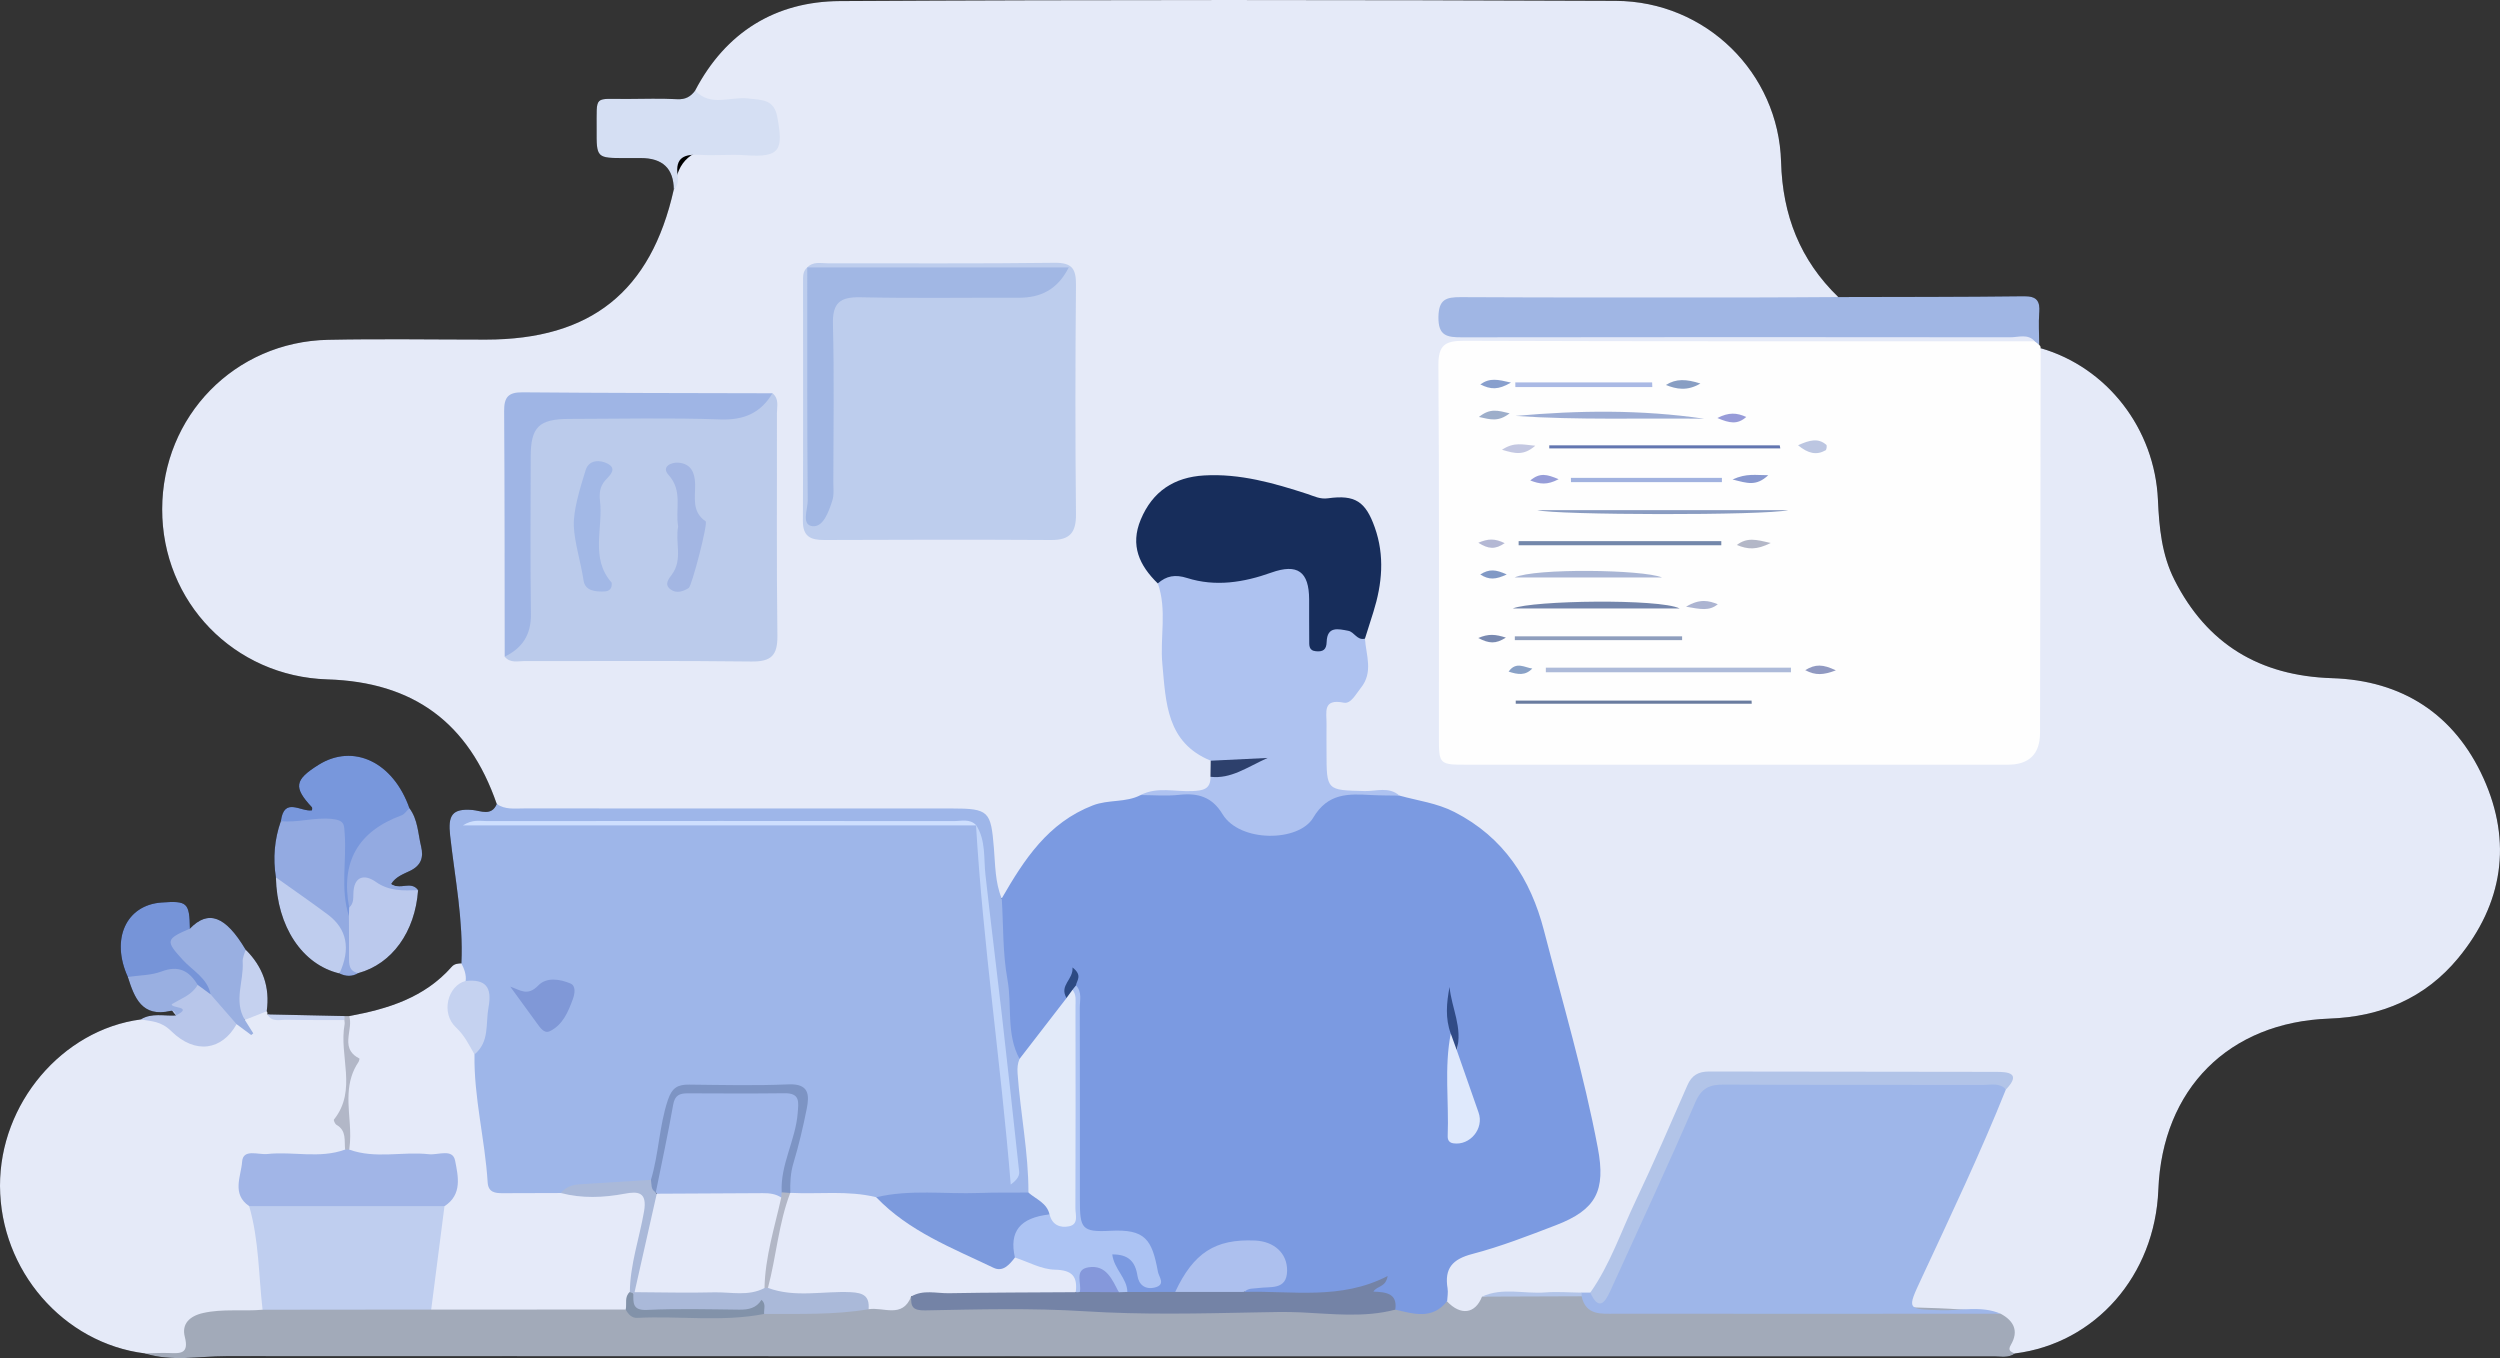 <?xml version="1.0" encoding="UTF-8"?>
<svg id="Layer_2" data-name="Layer 2" xmlns="http://www.w3.org/2000/svg" viewBox="0 0 577.92 313.94">
  <rect x="0" y="0" width="577.92" height="313.94" fill="#333333" stroke="none"/>
  <defs>
    <style>
      .cls-1 {
        fill: #9daeca;
      }

      .cls-2 {
        fill: #2d406c;
      }

      .cls-3 {
        fill: #b2b7c7;
      }

      .cls-4 {
        fill: #c5d1ef;
      }

      .cls-5 {
        fill: #bbc9ed;
      }

      .cls-6 {
        fill: #172d5b;
      }

      .cls-7 {
        fill: #89a1c6;
      }

      .cls-8 {
        fill: #889ec3;
      }

      .cls-9 {
        fill: #a0b6e4;
      }

      .cls-10 {
        fill: #e5eaf8;
      }

      .cls-11 {
        fill: #9fb6e9;
      }

      .cls-12 {
        fill: #6376b0;
      }

      .cls-13 {
        fill: #c1d5f9;
      }

      .cls-14 {
        fill: #7694d8;
      }

      .cls-15 {
        fill: #9dadd4;
      }

      .cls-16 {
        fill: #c5d2f0;
      }

      .cls-17 {
        fill: #6a7c9f;
      }

      .cls-18 {
        fill: #979bd8;
      }

      .cls-19 {
        fill: #dfe9fc;
      }

      .cls-20 {
        fill: #7d94c4;
      }

      .cls-21 {
        fill: #93aae1;
      }

      .cls-22 {
        fill: #a2aab9;
      }

      .cls-23 {
        fill: #7385ab;
      }

      .cls-24 {
        fill: #a9b5d4;
      }

      .cls-25 {
        fill: #bdcded;
      }

      .cls-26 {
        fill: #acc3f3;
      }

      .cls-27 {
        fill: #bcc6e1;
      }

      .cls-28 {
        fill: #b8c6ea;
      }

      .cls-29 {
        fill: #a1b5e7;
      }

      .cls-30 {
        fill: #a3b6e3;
      }

      .cls-31 {
        fill: #2d4a83;
      }

      .cls-32 {
        fill: #7897dc;
      }

      .cls-33 {
        fill: #b2b7c6;
      }

      .cls-34 {
        fill: #aab9e4;
      }

      .cls-35 {
        fill: #a1b7e4;
      }

      .cls-36 {
        fill: #a2b8e6;
      }

      .cls-37 {
        fill: #889fcd;
      }

      .cls-38 {
        fill: #b2c4e8;
      }

      .cls-39 {
        fill: #7b9ae1;
      }

      .cls-40 {
        fill: #aec2f0;
      }

      .cls-41 {
        fill: #cedffe;
      }

      .cls-42 {
        fill: #bfceef;
      }

      .cls-43 {
        fill: #b3b7c7;
      }

      .cls-44 {
        fill: #adc0ee;
      }

      .cls-45 {
        fill: #bfcdee;
      }

      .cls-46 {
        fill: #7483a6;
      }

      .cls-47 {
        fill: #7387aa;
      }

      .cls-48 {
        fill: #8199c5;
      }

      .cls-49 {
        fill: #bbcbeb;
      }

      .cls-50 {
        fill: #7889b0;
      }

      .cls-51 {
        fill: #969dd8;
      }

      .cls-52 {
        fill: #8898cf;
      }

      .cls-53 {
        fill: #b4b8d4;
      }

      .cls-54 {
        fill: #adbad9;
      }

      .cls-55 {
        fill: #9099c1;
      }

      .cls-56 {
        fill: #d5dff3;
      }

      .cls-57 {
        fill: #c3c7e1;
      }

      .cls-58 {
        fill: #e5eaf9;
      }

      .cls-59 {
        fill: #8098d7;
      }

      .cls-60 {
        fill: #8292a9;
      }

      .cls-61 {
        fill: #7c9add;
      }

      .cls-62 {
        fill: #304b86;
      }

      .cls-63 {
        fill: #e2eaf9;
      }

      .cls-64 {
        fill: #9fb5e5;
      }

      .cls-65 {
        fill: #99afe1;
      }

      .cls-66 {
        fill: #aab9d9;
      }

      .cls-67 {
        fill: #8e9ebd;
      }

      .cls-68 {
        fill: #8a9cc1;
      }

      .cls-69 {
        fill: #a1b2df;
      }

      .cls-70 {
        fill: #8598db;
      }

      .cls-71 {
        fill: #9eb6e9;
      }

      .cls-72 {
        fill: #acb4d1;
      }

      .cls-73 {
        fill: #fefefe;
      }
    </style>
  </defs>
  <g id="Layer_1-2" data-name="Layer 1">
    <g>
      <path d="M72.11,187.32c0-.22,.11-.57-.02-.7-4.29-4.62-4.03-6.32,1.51-9.8,8.06-5.06,17.29-.67,21.03,10,1.97,2.62,1.98,5.86,2.71,8.87,.61,2.52,0,4.39-2.58,5.63-1.54,.74-3.33,1.37-4.33,3.02,1.9,1.52,4.59-.85,6.22,1.44-.69,9.65-6.02,17.04-13.82,19.17-1.44,.86-2.89,.8-4.36,.08-8.61-2.04-14.45-10.87-14.69-22.2-.71-4.44-.34-8.77,1.14-13.01,.72-5.72,4.64-2.08,7.19-2.5Z"/>
      <path d="M568.25,221.49c-7.64,9.25-17.84,13.55-29.77,13.98-23.25,.83-38.62,16.24-39.54,39.58-.79,19.81-14.55,35.51-33.17,37.83-1.49,1.1-3.21,.67-4.83,.67-136.21,0-272.41,.03-408.62-.05-6.26,0-12.6,1.33-18.8-.63C14.62,310.51,.05,293.67,0,274.14c-.06-19.02,14.35-36.06,32.53-38.48,2.57-1.59,5.41-.74,8.14-.92-.34-.37-.63-.73-.86-1.07-.12-.02-.24-.01-.38,.02-6.61,1.54-8.35-3.01-9.88-7.85-3.98-8.74-.41-16.63,7.8-17.21,5.95-.43,6.45,.03,6.55,6.04,4.26-4.43,8.24-2.94,12.87,4.84,3.99,3.94,5.68,8.67,4.89,14.26,.19,.22,.23,.46,.13,.72,5.95,.13,11.91,.26,17.86,.39h1.07c8.94-1.63,17.41-4.25,23.7-11.39,.64-.72,1.42-.75,2.24-.8,.47-9.95-1.5-19.7-2.6-29.51-.52-4.65,.38-6.35,5.2-5.94,1.78,.15,4.37,1.53,5.58-1.39-6.51-18.81-19.26-28.19-39.15-28.8-21.55-.67-38.23-17.86-38.19-39.36s16.77-38.7,38.37-39.14c12.15-.25,24.3-.05,36.45-.05,24.27,0,38.15-11.08,43.44-34.67q-.05-7.31-7.66-7.29h-3.48c-6.7,.01-6.74,.01-6.7-6.63,.05-8.19-.8-6.96,7.23-7.04,3.81-.03,7.62-.14,11.42,.06,1.9,.09,3.11-.6,4.13-2C167.74,7.43,179.28,.34,194.11,.25c59.8-.34,119.61-.3,179.41-.05,20.84,.09,37.64,16.66,38.21,37.24,.34,12.32,4.4,22.69,13.23,31.23,14.29-.04,28.59-.01,42.89-.19,2.95-.03,3.76,1.06,3.56,3.79-.19,2.47-.02,4.98,0,7.47,.27,.18,.38,.43,.34,.75,15.35,4.42,26.39,18.61,27.11,35.11,.28,6.37,.89,12.65,3.8,18.42,7.53,14.9,19.75,22.22,36.42,22.75,16.31,.51,28.37,8.4,35.04,23.14,6.67,14.77,4.5,29.01-5.86,41.58Z"/>
      <path class="cls-10" d="M568.25,221.49c-7.64,9.25-17.84,13.55-29.77,13.98-23.25,.83-38.62,16.24-39.54,39.58-.79,19.81-14.55,35.51-33.17,37.83-2.3,.84-2.69-.37-2.24-2.21,.61-2.52,.32-4.61-2.27-5.86-4.41-1.38-8.92-.49-13.37-.61-1.91-.05-3.41-.2-4.52-.5-1.14-.31-1.88-.79-2.24-1.51-.67-1.3-.11-3.39,1.45-6.72,6.43-13.69,12.5-27.54,18.71-41.32,.41-.91,.75-1.85,1.11-2.76,0-.15,0-.29,0-.43,0-.76-.19-1.23-.47-1.52-.66-.63-1.86-.29-2.8-.16h-.02c-.18,.03-.35,.04-.51,.04h-.47c-14.3-.11-28.61-.07-42.92-.07-1,0-2,0-3,.01-4.69,.01-9.38,.04-14.07-.02-.62,0-1.25-.01-1.87-.02-2.72-.05-4.18,.99-5.26,3.51-2.24,5.25-4.59,10.46-6.96,15.66-3.67,8.01-7.41,15.98-10.98,24.03-.06,.12-.11,.24-.17,.36-.03,.07-.06,.14-.09,.22-.21,.46-.42,.92-.62,1.38-.71,1.6-1.51,3.15-2.8,4.29-.41,.36-.86,.68-1.39,.94-.04,.03-.08,.05-.12,.07-.47,.21-.97,.32-1.47,.39-.23,.03-.46,.05-.69,.06-.12,.01-.23,.01-.35,.02-5.23,.08-10.46,.03-15.7,.04-1.8,0-3.61-.1-5.16,1.07-4.75,3.88-7.59,4-10.7,.34-.12-.15-.24-.3-.37-.46,0-.01-.01-.03-.01-.04-.42-1.62-.3-3.27-.33-4.92-.07-3.84,1.66-6.18,5.43-7.28,6.54-1.92,13.05-3.96,19.36-6.54,9.4-3.84,11.47-7.29,9.64-17.36-3.27-18.01-8.19-35.63-13.45-53.13-4.27-14.23-13.83-23.14-28.73-25.85-.99-.18-1.93-.51-2.86-.89-3.67-1.63-7.55-.68-11.33-.9-.53-.03-1.02-.07-1.46-.12-.96-.11-1.72-.28-2.32-.56-1.62-.72-2.13-2.18-2.32-5.25-.21-3.31-.05-6.64-.08-9.96-.04-3.88,.45-7.02,5.23-8.25,3.07-.79,4.24-4,4.23-7.24,0-1.48-.36-2.96-.22-4.46,.03-.27,.06-.54,.1-.81,.05-.36,.11-.73,.18-1.09,.65-3.61,1.99-7.07,2.72-10.67,.78-3.86,.62-7.57-.35-11.32-1.61-6.18-3.62-7.79-10.1-7.8-1.88,0-3.59-.52-5.32-1.1-5.52-1.86-11.12-3.42-16.93-4.03-4.85-.51-9.72-.45-13.95,2.39-7.01,4.73-7.65,10.91-2.19,19.59l.33,.51c.08,.13,.17,.27,.26,.4,1.13,2.13,1.21,4.44,1.24,6.77,.04,3.47,.02,6.94,.02,10.41,.01,9.45,2.08,18.02,10.14,24.08,.02,.03,.03,.07,.05,.1,.1,.21,.19,.41,.26,.62,.27,.75,.36,1.52,.36,2.3,0,.3-.02,.6-.04,.9-.01,.13-.02,.27-.03,.4-.16,1.69-.82,2.72-1.84,3.33-.48,.3-1.05,.51-1.69,.63-.5,.11-1.03,.18-1.6,.21-3.62,.22-7.29-.53-10.83,.68-3.23,1.39-6.83,1.17-10.15,2.25-8.45,2.76-14.47,8.29-18.91,15.91-1.02,1.75-1.6,4.85-4.41,4.61-.42-.03-.9-.15-1.44-.35-1.27-3.63-1.58-7.44-1.86-11.21-.52-6.86-1.38-7.81-8.51-7.81-32.62-.01-65.23,0-97.85-.02-2.58-.01-5.47,.62-7.05-2.42-6.51-18.81-19.26-28.19-39.15-28.8-21.55-.67-38.23-17.86-38.19-39.36s16.77-38.7,38.37-39.14c12.15-.25,24.3-.05,36.45-.05,24.27,0,38.15-11.08,43.44-34.67,.07-.15,.2-.3,.21-.45q.86-9.17,10.5-9.18c2.49,0,4.99,.05,7.48-.06,2.35-.1,4.47-.64,4.36-3.57-.11-2.74-.55-5.42-4.11-5.86-2.81-.35-5.66,.01-8.46-.33-2.2-.27-4.93-.02-5.04-3.45C167.74,7.43,179.28,.34,194.11,.25c59.8-.34,119.61-.3,179.41-.05,20.84,.09,37.64,16.66,38.21,37.24,.34,12.32,4.4,22.69,13.23,31.23-2.34,2.62-5.51,1.96-8.42,1.97-24.11,.07-48.22,.04-72.33,.04-1.99,0-3.99-.03-5.98,.13-1.56,.12-3.18,.39-3.24,2.34-.07,2.23,1.65,2.59,3.42,2.72,1.99,.14,3.98,.11,5.98,.11,38.58,0,77.16,0,115.73,.01,2.16,0,4.35-.17,6.48,.2,1.69,.3,3.84,.16,4.09,2.72-.01,.01-.03,.02-.04,.04-.04,.03-.07,.06-.11,.09-2.63,2.26-5.88,1.61-8.91,1.61-38.96,.05-77.93,.02-116.89,.04-11.11,.01-10.24-.61-10.25,10.36-.04,25.31-.04,50.61,0,75.92,.01,7.75,.18,7.94,7.73,7.95,39.96,.03,79.93,.03,119.89,0,7.35-.01,7.59-.24,7.6-7.58,.06-26.14-.01-52.28,.06-78.42,0-2.9-.64-6.08,1.97-8.43,15.35,4.42,26.39,18.61,27.11,35.11,.28,6.37,.89,12.65,3.8,18.42,7.53,14.9,19.75,22.22,36.42,22.75,16.31,.51,28.37,8.4,35.04,23.14,6.67,14.77,4.5,29.01-5.86,41.58Z"/>
      <path class="cls-73" d="M471.74,80.49c-.05,29.64-.1,59.28-.15,88.92q-.02,7.37-7.5,7.37c-41.64,.01-83.28,.01-124.92,0-6.45,0-6.54-.08-6.54-6.3-.01-28.65,.1-57.29-.12-85.93-.03-4.73,1.46-5.79,5.94-5.77,43.97,.16,87.94,.1,131.91,.11,.11,.01,.2,.03,.29,.06,.37,.11,.62,.37,.75,.79,.27,.18,.38,.43,.34,.75Z"/>
      <path class="cls-71" d="M237.99,275.89c-.04,.08-.1,.16-.17,.23h0c-2.33,1.64-5.03,1.29-7.63,1.34-8.55,.17-17.11-.3-25.65,.43-.26,.02-.52,.04-.78,.07-.38,.03-.75,.07-1.13,.11-6.54-1.11-13.32,.51-19.74-1.79-.11-.1-.21-.21-.29-.31-.04-.03-.06-.06-.09-.09-.01-.02-.03-.03-.04-.05-.02-.02-.03-.04-.04-.06-1.58-1.93-1.24-4.18-.65-6.43,.47-1.8,.84-3.63,1.23-5.45,.01-.01,.01-.02,.01-.04,.36-1.73,.74-3.45,1.22-5.15,.13-.47,.28-.94,.43-1.41,1.05-3.23,.23-5.13-3.58-5.1-6.96,.07-13.91,.03-20.87,.02-1.07,0-1.9,.21-2.58,.67-.76,.49-1.34,1.29-1.87,2.41-.08,.18-.16,.35-.23,.53-1.58,3.72-1.4,7.73-2.37,11.53-.5,1.93-.85,3.86-2.01,5.53-.21,.11-.42,.22-.63,.32-.09,.05-.18,.09-.27,.13-1.03,.48-2.1,.83-3.18,1.07-.01,0-.02,0-.03,.01-1.26,.28-2.54,.44-3.83,.53-.13,.02-.27,.03-.41,.03-1.25,.08-2.51,.1-3.77,.13h-.11c-.41,.01-.83,.02-1.24,.03-2.27,.07-4.43,.32-6.51,1.01-.71,.22-1.41,.5-2.11,.84-4.25,.79-8.54,.58-12.82,.34-2.81-.15-4.77-1.56-5.11-4.44-1.11-9.31-3.31-18.51-2.92-27.97,.26-.76,.55-1.51,.84-2.26,.15-.37,.29-.73,.44-1.1,.93-2.36,1.83-4.74,1.95-7.46,.15-3.53-.81-5.72-4.02-6.99-.06-.07-.11-.14-.16-.21-.99-1.26-1.39-2.64-.61-4.2,.47-9.95-1.5-19.7-2.6-29.51-.52-4.65,.38-6.35,5.2-5.94,1.78,.15,4.37,1.53,5.58-1.39,1.92,1.36,4.13,1.03,6.28,1.03,32.94,.01,65.88,0,98.83,.01,8.69,0,9.11,.63,9.81,9.16,.32,3.87,.27,7.88,1.79,11.61,3.16,4.51,1.85,9.87,2.65,14.81,1.14,7.03,1.12,14.22,2.29,21.28,.04,.28,.09,.55,.14,.83,.01,.11,.02,.23,.04,.34,.84,8.04,1.53,16.1,2.44,24.14,.26,2.35,.43,4.76-1.12,6.83Z"/>
      <path class="cls-22" d="M465.77,312.88c-1.49,1.1-3.21,.67-4.83,.67-136.21,0-272.41,.03-408.62-.05-6.26,0-12.6,1.33-18.8-.63,.57-.92,1.49-1.46,2.48-1.45,3.56,.05,5.26-1.53,5.95-5.12,.56-2.88,3.39-3.89,6.06-4.52,4.13-.98,8.33-.72,12.53-.62,.29,.01,.59,.01,.88,.02,.11,0,.22,0,.33,0,12.42-.41,24.83-.45,37.24-.02,.21,.01,.43,.01,.64,.02,.08,0,.17,0,.25-.01,14.62-.28,29.22-.73,43.82,.27,.34,.19,.68,.36,1.02,.52,.16,.08,.33,.16,.5,.23,.14,.06,.28,.12,.43,.17,2.23,.88,4.59,1.19,7.06,.95,7.99-.78,16.05,.87,24-.89,.02,0,.05,0,.07-.01,7.45-.29,14.89-.56,22.33-1.01,.4-.02,.81-.04,1.21-.07,.15,.02,.31,.03,.46,.04,3.36,.26,6.49-1.21,9.8-1.5,.02,0,.04-.01,.06-.01,.1-.01,.21-.02,.32-.02,.14-.01,.27-.02,.41-.02,.15,.12,.3,.22,.45,.31,1.47,.92,3.16,.89,4.8,.84,21.66-.7,43.28,1.97,64.9,.85,13.22-.68,26.38,1.02,39.55-.2,.1-.01,.21-.02,.31-.03,.4,.05,.8,.09,1.21,.12,3.64,.36,7.27,.28,10.85-.6,.35-.08,.71-.18,1.06-.28,3.16,3.36,6.53,2.91,8.09-1.08,7.55-1,15.12-.41,22.69-.34h.22s.07,.06,.11,.09c.27,.21,.54,.4,.81,.58,2.34,1.53,4.92,1.96,7.87,1.92,20.92-.28,41.86-.59,62.74,.08,1.36,.05,2.73,.08,4.1,.12,.48,.01,.96,.03,1.44,.04,3.65,.1,7.33,.22,11,.48,2.99,.21,5.97,.51,8.93,.98,3.07,1.65,4.21,4.02,2.35,7.18-.83,1.42,.08,1.6,.92,2.01Z"/>
      <path class="cls-10" d="M80.96,262.7c.13,.91,.16,1.82-.19,2.73-.04,.11-.08,.22-.13,.32-.03,.06-.06,.12-.1,.18-.03,.06-.06,.13-.1,.19-.02,.04-.04,.07-.07,.1-1.37,2.04-3.58,2.05-5.69,2.14-3.66,.15-7.33,0-10.99,.07-5.98,.1-7.36,1.9-5.89,7.68,.17,.64,.52,1.21,.84,1.8,.09,.15,.17,.3,.24,.46,.06,.15,.12,.31,.17,.46,2.59,6.71,2.23,13.86,2.96,20.84,.05,.53-.05,1.03-.26,1.5-.24,.57-.62,1.11-1.04,1.6-4.58,.41-9.19-.28-13.77,.76-3.15,.71-4.98,2.55-4.22,5.49,1.06,4.1-1.16,3.84-3.8,3.75-1.8-.06-3.6,.06-5.4,.1C14.62,310.51,.05,293.67,0,274.14c-.06-19.02,14.35-36.06,32.53-38.48,3.17-.82,5.78-.41,8.53,1.89,4.64,3.91,7.89,3.43,12.96-.89,.04-.03,.08-.06,.13-.08,.09-.05,.19-.08,.3-.1,.77-.15,1.85,.21,2.14-.74,.01-.03,.02-.07,.02-.11,.05-.16,.06-.36,.05-.6,1.44-1.38,2.88-2.67,5-1.26,.19,.22,.23,.46,.13,.72,5.75,1.73,11.65,.29,17.45,.84h.01c.14,.06,.27,.13,.38,.21,.32,.19,.56,.42,.76,.68,.24,.32,.4,.7,.49,1.1,.11,.41,.14,.85,.14,1.29-.01,1.47,.03,2.94,.09,4.41,.06,1.93,.14,3.86,.16,5.79,.02,2.75-.1,5.48-.61,8.19-.05,.3-.11,.59-.17,.88-.36,1.64,.23,3.24,.47,4.82Z"/>
      <path class="cls-58" d="M150.32,278.7c-.57,6.28-2.36,12.34-3.29,18.55-.05,.32-.1,.63-.14,.95-.06,.16-.12,.32-.17,.49v.02c-.03,.07-.06,.14-.08,.22-.08,.26-.16,.52-.24,.79-.21,.72-.45,1.43-.87,2.05-.09,.14-.2,.28-.31,.41-.16,.2-.35,.37-.57,.54-14.99,.01-29.98,.01-44.96,.02,0-.01-.01-.01-.01-.02-.3-.52-.52-1.04-.69-1.57-1.07-3.28,.07-6.66,.41-9.9,.44-4.17,1.35-8.33,2.36-12.42,.01-.03,.01-.05,.02-.08,.08-.21,.16-.41,.26-.61,.31-.71,.71-1.39,.98-2.11,2.14-5.77,.93-7.52-5.3-7.61-3.99-.07-7.99,.11-11.97-.09-2-.1-4.27,.16-5.38-2.11-.04-.06-.06-.11-.08-.17-.03-.04-.04-.08-.06-.12,0-.06-.01-.12-.01-.18-.34-4.71-.69-9.54,.15-14.08,.96-5.21-.97-10.35,.02-15.45,.09-.44,.19-.89,.33-1.34,8.94-1.63,17.41-4.25,23.7-11.39,.64-.72,1.42-.75,2.24-.8,.64,1.28,1.17,2.59,.99,4.08-.08,.11-.15,.22-.22,.33-3.18,4.6-3.18,6.34,.56,10.84,.96,1.17,1.33,2.36,1.51,3.61,.1,.72,.14,1.45,.19,2.21-.17,9.97,2.43,19.66,3.04,29.55,.14,2.32,1.69,2.53,3.48,2.52,4.48-.02,8.97-.03,13.45-.04,3.05-.7,6.16-.66,9.27-.69h.11c1.25-.01,2.51-.03,3.77-.13,.14,0,.28-.01,.41-.03,1.05-.09,2.09-.22,3.13-.44,.24-.05,.48-.08,.7-.09,.01-.01,.02-.01,.03-.01,2.15-.12,3.5,1.45,3.24,4.3Z"/>
      <path class="cls-9" d="M471.41,72.27c-.19,2.47-.02,4.98,0,7.47-.29-.24-.57-.47-.86-.7-.06-.05-.12-.1-.18-.15-1.62-1.8-3.76-.91-5.63-.92-42.25-.05-84.5-.06-126.75,.01-3.46,.01-5.55-.3-5.47-4.72,.07-4.02,1.71-4.58,5.12-4.57,22.79,.12,45.58,.08,68.37,.07,6.32,0,12.64-.06,18.96-.09,14.29-.04,28.59-.01,42.89-.19,2.95-.03,3.76,1.06,3.56,3.79Z"/>
      <path class="cls-56" d="M172.4,35.89c-3.47-.25-6.99,.12-10.47-.09-3.58-.22-5.93,.47-5.27,4.8,.17,1.13,.07,2.34-.9,3.23q-.05-7.31-7.66-7.29h-3.48c-6.7,.01-6.74,.01-6.7-6.63,.05-8.19-.8-6.96,7.23-7.04,3.81-.03,7.62-.14,11.42,.06,1.9,.09,3.11-.6,4.13-2,3.57,3.85,8.15,1.34,12.23,1.83,3.09,.37,5.98,.12,6.74,4.2,1.4,7.57,.85,9.52-7.27,8.93Z"/>
      <path class="cls-32" d="M94.63,186.82c.04,2.19-1.54,3.24-3.16,3.98-6.03,2.73-9.31,6.93-9.63,12.79-.03,.53-.03,1.08,0,1.63,.02,.8,.11,1.62,.23,2.48,.12,.8-.02,1.64-.21,2.45-.23,.69-.55,1.29-1.15,1.68-.01,.01-.03,.02-.04,.03-.08,.04-.16,.09-.25,.13-2.42-.89-2.16-3.09-2.27-4.98-.21-3.61-.01-7.24-.1-10.86-.11-4.59-.95-5.35-5.59-5.32-2.55,.02-5.26,1.15-7.53-1.01,.72-5.72,4.64-2.08,7.19-2.5,0-.22,.11-.57-.02-.7-4.29-4.62-4.03-6.32,1.51-9.8,8.06-5.06,17.29-.67,21.03,10Z"/>
      <path class="cls-21" d="M82.83,224.95c-1.44,.86-2.89,.8-4.36,.08,1.09-7.86-2.4-13.1-9.21-16.7-2.27-1.21-4.47-2.86-5.48-5.5-.71-4.44-.34-8.77,1.14-13.01,3.9,.41,7.66-.9,11.69-.52,3.11,.3,2.92,1.35,3.07,3.41,.48,6.35-1.04,12.8,.98,19.06,.01,.02,.03,.04,.04,.06,2.93,4.01,1.08,8.8,2.13,13.12Z"/>
      <path class="cls-5" d="M96.65,205.78c-.69,9.65-6.02,17.04-13.82,19.17-2.21-.43-2.16-2.1-2.15-3.8,.02-3.1-.01-6.19-.02-9.29v-.09c.02-.66,.04-1.32,.06-1.99,0,0,.01-.01,.01-.02,.79-1.2,.34-2.57,.46-3.86,.09-.88,.32-1.66,.65-2.31,1.05-2.03,3.11-2.8,4.97-1.1,3.05,2.76,6.46,2.55,9.84,3.29Z"/>
      <path class="cls-65" d="M58.55,238.88c-.16,.13-.32,.25-.48,.38-1.13-.83-2.25-1.66-3.38-2.5l-.54-.18c-3.16-1.18-4.89-3.89-6.64-6.57-.01-.02-.02-.03-.03-.05-.28-.61-.62-1.18-.99-1.71-1.8-2.56-4.45-4.38-6.44-6.78-1.2-1.44-2.37-2.99-1.05-4.88,1.16-1.65,2.51-3.24,4.9-1.92,4.26-4.43,8.24-2.94,12.87,4.84,1.23,5.18,.26,10.35-.11,15.52-.02,.2-.04,.4-.05,.6,0,.05-.01,.09-.01,.14,.65,1.04,1.3,2.07,1.95,3.11Z"/>
      <path class="cls-14" d="M48.69,229.87c-.44,.13-.84,.15-1.21,.09-.93-.14-1.67-.78-2.42-1.38-.11-.09-.23-.18-.35-.27-.1-.12-.2-.23-.3-.34-2.14-2.26-4.74-2.56-7.76-1.86-2.33,.54-4.81,1.62-7.1-.27-3.98-8.74-.41-16.63,7.8-17.21,5.95-.43,6.45,.03,6.55,6.04-5.65,2.44-5.65,2.84-1.62,7.25,2.29,2.5,5.67,4.19,6.41,7.95Z"/>
      <path class="cls-21" d="M96.65,205.78c-3.4,.1-6.65,.29-9.79-1.93-2.3-1.62-4.47-1.4-5.03,1.37-.08,.41-.13,.87-.14,1.39-.02,1.14,.04,2.31-.96,3.15,0,.01-.01,.02-.01,.02h0c-2-10.52,2.04-17.6,12.1-21.3,.72-.26,1.22-1.1,1.82-1.66,1.97,2.62,1.98,5.86,2.71,8.87,.61,2.52,0,4.39-2.58,5.63-1.54,.74-3.33,1.37-4.33,3.02,1.9,1.52,4.59-.85,6.22,1.44Z"/>
      <path class="cls-45" d="M78.47,225.03c-8.61-2.04-14.45-10.87-14.69-22.2,4,2.85,8.05,5.64,11.99,8.58,4.48,3.33,5.33,7.96,2.7,13.62Z"/>
      <path class="cls-28" d="M54.69,236.76c-3.34,5.98-9.49,7.11-15.11,1.6-2.4-2.35-4.55-2.24-7.05-2.7,2.57-1.59,5.41-.74,8.14-.92-.34-.37-.63-.73-.86-1.07-1.2-1.79-.84-3.25,1.94-4.32,.92-.36,1.73-1,2.66-1.38,.4-.16,.82-.28,1.28-.3,.27,.19,.53,.39,.8,.58,.73,.54,1.47,1.08,2.2,1.62,1.92,2.21,3.84,4.41,5.76,6.61,.08,.09,.16,.19,.24,.28Z"/>
      <path class="cls-65" d="M45.69,227.67c-.18,.33-.39,.63-.63,.91-1.33,1.62-3.36,2.37-5.33,3.54-.46,.97,5.2,.49,.94,2.62-.03-.65-.37-1.03-.86-1.07-.12-.02-.24-.01-.38,.02-6.61,1.54-8.35-3.01-9.88-7.85,2.61-.39,5.39-.35,7.81-1.27,3.93-1.49,6.38-.14,8.33,3.1Z"/>
      <path class="cls-4" d="M61.66,233.77c-1.69,.67-3.38,1.33-5.06,2-.01-.01-.01-.02-.01-.03-2.62-4.36-.2-8.93-.49-13.39-.06-.93,.43-1.9,.67-2.84,3.99,3.94,5.68,8.67,4.89,14.26Z"/>
      <path class="cls-3" d="M82.86,245.52c-.73,1.08-1.24,2.18-1.59,3.29-.85,2.67-.79,5.42-.61,8.19,.13,1.91,.32,3.81,.3,5.7-.01,.92-.06,1.83-.19,2.73-.01,.11-.02,.21-.04,.32-.06,.08-.12,.14-.19,.18-.08,.08-.17,.11-.25,.12-.17,.03-.34-.07-.51-.3-.22-2.06,.38-4.38-1.99-5.72-.34-.2-.72-1.06-.59-1.22,5.45-6.84,1.12-14.75,2.46-22.02,.06-.31-.03-.65-.05-.98-.25-.17-.37-.33-.37-.48,0-.05,.02-.11,.05-.16,.12-.19,.24-.29,.36-.29h1.07c.25,.77,.25,1.6,.16,2.44-.2,1.97-.84,4.04,.23,5.7,.38,.62,1,1.19,1.97,1.67,.06,.03-.06,.6-.22,.83Z"/>
      <path class="cls-4" d="M79.65,234.88c0,.22,0,.44-.02,.66-.01,.09-.01,.18-.02,.27-4.46-.02-8.92,.02-13.37-.07-1.55-.03-3.39,.63-4.45-1.25,5.95,.13,11.91,.26,17.86,.39Z"/>
      <path class="cls-39" d="M334.5,300.81c-3.39,4.33-7.72,2.9-11.97,1.94-1.68-1.95-4.93-1.96-5.88-4.84-.35-1.06-.71,.04-.98,.15-9.15,3.66-18.47,2.6-27.82,1.11-.63-3.38,2.26-2.39,3.79-2.94,1.66-.61,3.97-.42,3.91-2.94-.07-2.61-1.64-4.4-4.24-4.78-4.91-.73-9.56-.54-13.09,3.88-2.15,2.7-4.38,5.39-7.32,7.36-3.42,.89-6.81,1.08-10.15-.31-2.1-1.57-2.8-4.07-4.02-6.21-.68-1.2-1.04-2.6,.21-3.64,1.14-.95,2.49-.62,3.79-.11,2.3,.9,2.92,3.41,4.68,5.23-.39-6.52-1.5-7.77-7.11-8.31-.99-.1-1.99-.11-2.98-.26-5.83-.84-7.05-2.17-7.08-8.08-.11-16.31,.12-32.62-.12-48.9-.1-.42-.07-.9-.31-1.31-.19,.36-.09,.76-.18,1.13-.17,.76-.18,1.54-.34,2.31-2.27,4.53-5.91,8.1-8.71,12.26-.62,.92-1.53,1.73-2.88,1.26-3.15-5.76-1.7-12.26-2.81-18.37-1.12-6.13-.93-12.5-1.31-18.77,5.17-8.96,10.66-17.47,21.05-21.49,3.65-1.41,7.59-.59,11.04-2.38,4.9-1.08,9.86-.27,14.78-.47,2.28-.09,3.45,1.71,4.84,3.11,6.62,6.71,14.53,6.68,20.63-.33,1.82-2.09,3.67-3.11,6.4-2.84,4.39,.43,8.86-.71,13.21,.65,4.25,1.19,8.61,1.7,12.69,3.79,11.4,5.84,17.61,15.48,20.69,27.38,4.33,16.71,9.24,33.28,12.45,50.26,1.88,9.92-.37,14.3-9.69,17.88-6.36,2.44-12.75,4.93-19.32,6.65-4.6,1.2-6.48,3.33-5.72,7.95,.16,.96-.05,1.99-.1,2.99Z"/>
      <path class="cls-71" d="M462.5,303.69c-29.66,.01-59.31,.04-88.97,0-3.24,0-6.92,.51-7.92-4.04-.37-.21-.49-.4-.35-.58,.13-.18,.26-.26,.39-.26,.65,0,1.31,0,1.96,0,4.4,.34,4.23-3.69,5.3-6.04,5.81-12.66,11.61-25.32,17.36-38.01,1.86-4.1,4.56-5.59,8.93-5.56,19.64,.13,39.29,.02,58.93,.11,2.07,0,4.9-.9,5.57,2.53-5.91,14.76-12.74,29.12-19.44,43.53-3.48,7.48-3.57,7.28,4.5,7.51,4.58,.13,9.26-1.11,13.74,.81Z"/>
      <path class="cls-25" d="M186.63,61.81c1.35-1.42,3.11-.94,4.72-.94,17.47-.03,34.94,.11,52.41-.12,4.13-.05,5.01,1.42,4.97,5.19-.16,17.63-.18,35.27,0,52.9,.05,4.31-1.43,6.01-5.72,5.99-17.47-.1-34.94-.08-52.41,0-3.17,.01-5.02-.74-5-4.42,.09-18.63,.04-37.26,.04-55.89,0-1.02,.12-2,.98-2.7,2.04,2.18,1.75,4.92,1.76,7.56,.04,14.46,.01,28.93,.03,43.39,0,1.6-.21,3.24,.44,5.1,2.28-2.51,1.98-5.24,2-7.82,.1-10.14,.03-20.28,.04-30.42,.02-11.84,.67-12.51,12.3-12.53,10.14-.02,20.28,.06,30.43-.04,3.11-.03,6.28-.09,8.92-2.75-1.71-1.1-3.39-.68-4.96-.68-14.47-.04-28.93,0-43.4-.04-2.63,0-5.38,.28-7.56-1.76Z"/>
      <path class="cls-49" d="M178.57,90.91c1.59,1.27,1.03,3.05,1.03,4.64,.04,17.12-.11,34.25,.11,51.37,.06,4.6-1.42,6.06-6.02,6-17.46-.22-34.92-.07-52.38-.11-1.59,0-3.38,.56-4.65-1.02,3.65-4.71,4.51-10.07,4.35-15.93-.27-9.64-.17-19.29-.04-28.94,.12-8.9,2.87-11.69,11.67-11.81,9.48-.13,18.97-.22,28.45,.03,6.29,.17,12.26-.3,17.48-4.25Z"/>
      <path class="cls-40" d="M323.5,183.92c-2.15-.04-4.31-.02-6.46-.13-5.28-.29-10.04-.55-13.47,5.24-3.34,5.64-16.98,5.77-20.97-.84-2.41-3.99-5.69-4.93-10-4.45-2.95,.32-5.96,.06-8.94,.05,3.85-1.99,7.98-.72,11.97-.92,2.4-.12,4.23-.35,4.21-3.3,2.4-2.02,5.47-2.05,7.66-2.81-2.17,.21-5.07,1.3-7.61-.91-10.26-4.18-10.36-13.45-11.19-22.34-.58-6.2,1.12-12.53-1.05-18.64,1.3-3.08,3.8-3.5,6.6-2.72,6.34,1.77,12.42,.79,18.55-1.15,7.25-2.3,11.12,.62,11.41,8.25,.09,2.47-.24,4.96,.39,7.83,1.85-1.06,3.29-2.73,5.57-2.57,2.37,.17,4.02,1.32,5.36,3.13,.27,3.84,1.97,7.77-.95,11.38-1.15,1.42-2.29,3.75-3.93,3.42-4.97-1-3.96,2.24-4,4.88-.03,2.15,0,4.3,0,6.44,0,9.01,0,8.9,8.82,9.11,2.68,.06,5.62-1.1,8.05,1.06Z"/>
      <path class="cls-6" d="M315.52,147.64c-1.8,.47-2.42-1.55-3.85-1.82-2.32-.44-4.88-1.12-4.99,2.59-.05,1.78-.85,2.3-2.48,2.14-1.72-.17-1.54-1.45-1.55-2.57-.04-3.14,0-6.29-.02-9.43-.02-6.42-2.69-8.34-8.75-6.18-6.38,2.28-12.91,3.32-19.45,1.25-2.78-.88-4.77-.51-6.79,1.25-4.25-4.14-6.43-8.79-3.93-14.77,2.73-6.54,7.72-9.78,14.64-10.19,8.29-.48,16.12,1.76,23.89,4.29,1.53,.5,2.9,1.25,4.75,.99,6.29-.87,8.69,.76,10.81,6.72,2.33,6.56,1.71,13.08-.32,19.57-.64,2.06-1.3,4.11-1.95,6.16Z"/>
      <path class="cls-64" d="M178.57,90.91c-2.73,4.56-6.56,6.24-12.03,6.05-11.62-.41-23.27-.14-34.91-.12-7.06,.01-8.94,1.85-8.95,8.76-.03,12.13-.11,24.27,.05,36.4,.06,4.73-1.98,7.81-6.06,9.8-.03-18.93,0-37.86-.13-56.78-.02-3.21,.96-4.36,4.25-4.33,19.26,.17,38.52,.17,57.78,.22Z"/>
      <path class="cls-38" d="M463.71,251.84c-1.47-1.59-3.42-1.04-5.18-1.04-19.97-.03-39.94,.03-59.92-.08-3.34-.02-5.25,.7-6.74,4.17-6.29,14.61-13.04,29.02-19.61,43.51-1.32,2.92-2.71,4.58-4.64,.42,4.61-6.54,7.11-14.13,10.51-21.26,4.19-8.8,8.04-17.77,11.95-26.7,1-2.29,2.54-3.17,5.03-3.16,22.11,.06,44.21,.02,66.32,.08,2.78,0,5.9,.26,2.29,4.07Z"/>
      <path class="cls-2" d="M279.88,175.85c4.02-.2,8.05-.39,13.15-.64-4.87,2.21-8.46,4.9-13.21,4.36,.02-1.24,.04-2.48,.06-3.72Z"/>
      <path class="cls-38" d="M365.65,298.81c-.02,.28-.03,.56-.04,.85-7.67,.03-15.35,.05-23.02,.08,4.74-2.19,9.74-.59,14.61-.97,2.8-.22,5.63,.02,8.45,.05Z"/>
      <path class="cls-54" d="M414.02,155.4h-56.67c0-.35,0-.7,0-1.06h56.66c0,.35,0,.7,0,1.06Z"/>
      <path class="cls-47" d="M397.92,126.05h-46.86c0-.32,0-.64,0-.96h46.85c0,.32,0,.64,0,.96Z"/>
      <path class="cls-15" d="M350.33,96.15c14.53-1.31,29.09-1.49,43.64,.65-14.54-.18-29.07,.35-43.64-.65Z"/>
      <path class="cls-69" d="M398.04,111.46h-34.88c0-.33-.01-.67-.02-1h34.91c0,.33,0,.67,0,1Z"/>
      <path class="cls-23" d="M388.27,140.65h-38.55c4.62-1.86,33.8-2.31,38.55,0Z"/>
      <path class="cls-24" d="M350.13,133.49c4.7-2.19,29.57-1.85,34.07,0h-34.07Z"/>
      <path class="cls-34" d="M381.96,89.47h-31.66c0-.36,0-.71-.01-1.07h31.63c.01,.36,.03,.71,.04,1.07Z"/>
      <path class="cls-68" d="M413.42,117.92c-5.25,1.29-53.95,1.17-58.07,0h58.07Z"/>
      <path class="cls-17" d="M404.94,162.68h-54.55c0-.24,0-.48,0-.72h54.52l.03,.72Z"/>
      <path class="cls-12" d="M411.54,103.66h-53.4c0-.24,0-.48,0-.71h53.28c.04,.24,.08,.48,.13,.71Z"/>
      <path class="cls-67" d="M350.18,147.1h38.67c0,.29,0,.59,0,.88h-38.67c0-.29,0-.59,0-.88Z"/>
      <path class="cls-27" d="M415.65,102.93c2.72-1.23,4.67-1.72,6.54-.1,.19,.16,.06,1.14-.18,1.27-2.1,1.18-4.03,.75-6.36-1.17Z"/>
      <path class="cls-8" d="M385.1,89c2.37-1.52,4.75-1.37,7.98-.34-3.1,1.82-5.55,1.29-7.98,.34Z"/>
      <path class="cls-43" d="M409.34,125.52c-3.32,1.64-5.26,1.52-7.84,.46,2.39-1.81,4.42-1.26,7.84-.46Z"/>
      <path class="cls-57" d="M347.21,103.97c2.88-1.89,4.79-1.17,7.7-.93-2.71,2.34-4.67,1.83-7.7,.93Z"/>
      <path class="cls-72" d="M397.1,139.68c-1.98,1.62-3.97,1.16-7.34,.57,3.27-1.96,5.31-1.37,7.34-.57Z"/>
      <path class="cls-52" d="M400.51,110.84c3.31-1.49,5.27-.97,8.26-.99-2.8,2.62-4.82,1.87-8.26,.99Z"/>
      <path class="cls-55" d="M424.39,154.97c-2.89,1.08-4.67,1.22-7.08-.05,2.36-1.46,4.13-1.37,7.08,.05Z"/>
      <path class="cls-7" d="M354.22,154.54c-1.61,1.69-3.34,1.41-5.48,.71,1.77-2.47,3.75-.9,5.48-.71Z"/>
      <path class="cls-18" d="M397,96.63c2.67-1.36,4.46-1.24,6.68-.24-2.05,1.81-3.86,1.45-6.68,.24Z"/>
      <path class="cls-1" d="M341.88,96.39c2.59-2.08,4.33-1.51,7.1-.84-2.65,2.03-4.39,1.44-7.1,.84Z"/>
      <path class="cls-37" d="M349.29,88.44c-2.97,1.73-4.67,1.63-7.09,.42,2.24-1.58,4-1.13,7.09-.42Z"/>
      <path class="cls-50" d="M348.11,147.39c-2.37,1.53-3.88,1.39-6.39,.1,2.37-1.02,3.94-.88,6.39-.1Z"/>
      <path class="cls-53" d="M347.84,125.56c-2.22,1.5-3.71,1.4-6.1-.09,2.27-.97,3.78-1.03,6.1,.09Z"/>
      <path class="cls-51" d="M360.31,110.78c-2.7,1.4-4.31,1.15-6.56,.29,2.26-1.9,3.89-1.41,6.56-.29Z"/>
      <path class="cls-48" d="M348.31,132.8c-2.56,1.18-4.06,1.31-6.12,0,2.08-1.32,3.57-1.17,6.12,0Z"/>
      <path class="cls-58" d="M210.64,299.71c-2.04,5.15-6.44,2.37-9.85,2.94-2.93-3-6.75-1.88-10.27-2.25-4.46-.46-9.26,1.44-13.32-1.88-1.42-2.25-.49-4.6,.15-6.68,1.61-5.25,.74-11.21,4.53-15.82,.27-.09,.54-.18,.81-.27,6.62,.35,13.31-.61,19.87,1.01,7.1,3.94,13.83,8.49,21.14,12.09,4.09,2.02,7.85,3.4,12.15,1.02,3.49,.15,6.62,1.71,9.97,2.46,4.3,.97,4.82,2.84,2.49,7.11-1.82,1.04-3.83,1.05-5.82,1.07-8.98,.06-17.97,0-26.95,.03-1.68,0-3.32-.19-4.88-.84Z"/>
      <path class="cls-63" d="M235.68,244.79c3.62-4.69,7.24-9.39,10.87-14.08,.22-1.25,.44-2.49,2.23-1.77,.81,12.4,.16,24.81,.35,37.21,.07,4.47,.09,8.95-.03,13.41-.04,1.67,.92,3.84-1.42,4.8-2.09,.86-3.87,.08-5.38-1.44-.77-2.88-4.12-4.15-4.56-7.24,.03-9.27-1.87-18.36-2.51-27.57-.08-1.22,0-2.25,.45-3.32Z"/>
      <path class="cls-61" d="M237.73,275.68c1.77,1.55,4.28,2.39,4.89,5.06-3.93,2.31-7.46,4.94-8.01,9.97-1.26,1.63-2.76,3.41-4.94,2.36-9.54-4.58-19.56-8.4-27.11-16.31,7.84-1.86,15.81-.69,23.71-.98,3.81-.14,7.64-.07,11.45-.1Z"/>
      <path class="cls-13" d="M225.67,190.77c2.27,3.55,1.7,7.61,2.14,11.5,1.2,10.83,2.57,21.63,3.8,32.45,1.35,11.81,2.63,23.62,3.91,35.43,.1,.91,.51,1.95-1.87,3.68-2.3-28.29-6.4-55.52-8.02-83.03l.04-.04Z"/>
      <path class="cls-20" d="M150.48,272.73c1.82-6.02,1.89-12.38,3.9-18.41,.96-2.88,2.27-3.62,4.92-3.59,7.66,.08,15.33,.27,22.98-.06,4.76-.2,4.85,2.43,4.21,5.64-.84,4.22-1.83,8.44-3.07,12.55-.7,2.31-.78,4.56-.73,6.89,0,0-.03,.03-.03,.03-.78,.5-1.55,.62-2.33,0-1.86-2.68-.83-5.39-.03-8.08,3.95-13.32,3.95-13.36-9.72-13.29-3.95,.02-8.38-1.26-11.75,.68-3.77,2.18-1.99,7.33-3.55,10.92-1.37,3.14-.88,6.97-3.55,9.64-2.53-.06-1.73-1.56-1.25-2.91Z"/>
      <path class="cls-16" d="M109.69,243.75c-1.27-2.19-2.28-4.38-4.3-6.26-3.54-3.31-1.91-9.66,2.26-10.73,4.63-.45,6.15,1.42,5.28,6.1-.7,3.79,.29,7.97-3.25,10.89Z"/>
      <path class="cls-41" d="M225.63,190.81H107c2.31-1.48,3.98-1,5.55-1,35.97-.04,71.95-.04,107.92,0,1.76,0,3.7-.62,5.2,.96,0,0-.04,.04-.04,.04Z"/>
      <path class="cls-59" d="M117.97,228.09c2.26,.73,3.96,2.32,6.46-.28,1.92-1.99,5.01-1.48,7.44-.46,1.32,.55,1,2.4,.56,3.6-1.08,2.95-2.33,5.98-5.33,7.43-1.35,.65-2.29-.91-3.07-1.96-2.03-2.76-4.04-5.55-6.06-8.32Z"/>
      <path class="cls-66" d="M150.48,272.73c.18,1.04-.1,2.26,1.12,2.9,.14,.21,.29,.42,.43,.63,.77,7.52-2.33,14.31-4.09,21.35-.23,.46-.55,.85-.95,1.18-.5,.27-.96,.21-1.39-.15,.07-6.35,2.19-12.35,3.27-18.53,.81-4.6-1.37-4.74-4.43-4.17-4.97,.93-9.87,1.13-14.78-.15,1.1-1.38,2.6-1.92,4.3-2.02,5.51-.34,11.01-.69,16.52-1.03Z"/>
      <path class="cls-42" d="M102.75,278.82c-1.02,7.97-2.04,15.94-3.07,23.91-12.99,.01-25.98,.02-38.98,.04-.93-8-.82-16.12-3.1-23.95,1.58-1.88,3.8-1.87,5.93-1.89,11.09-.11,22.18-.11,33.27,0,2.13,.02,4.36,.01,5.93,1.89Z"/>
      <path class="cls-46" d="M210.64,299.71c2.78-1.64,5.82-.71,8.73-.76,9.77-.18,19.54-.17,29.32-.24,.42-.37,.88-.69,1.37-.97,2.75-.88,5.54-.6,8.34-.27,.85,.18,1.54,.65,2.2,1.2,3.69,0,7.39-.01,11.08-.02,5.33-3.19,10.66-2.25,15.99,0,11.01-.32,22.22,1.96,33.11-3.68-.47,2.7-2.39,2.18-3.3,3.61,2.84,.11,5.63,.35,5.06,4.17-7.19,1.89-14.51,.97-21.74,.63-3.47-.16-6.85-.07-10.3,0-13.25,.27-26.49,.58-39.76-.26-12.24-.77-24.56-.44-36.84-.2-2.95,.06-3.39-.9-3.25-3.22Z"/>
      <path class="cls-66" d="M177.52,297.72c6.26,2.33,12.75,.69,19.12,.99,2.92,.14,4.41,.89,4.15,3.94-8,1.36-16.09,1.04-24.15,1.09-9.06-.32-18.13-.02-27.19,.02-3.8,.02-4.92-1.35-3.05-4.78l.29-.27c1.7-1.63,3.86-1.68,6-1.69,7.72-.03,15.44-.06,23.16-.12,.62,.13,1.18,.41,1.66,.83Z"/>
      <path class="cls-60" d="M146.41,298.98c0,2.14-.28,3.99,3.16,3.83,7.1-.33,14.23-.14,21.34-.06,2.11,.02,3.93-.33,5.12-2.27,1.15,.98,.5,2.19,.61,3.27-9.73,1.89-19.56,.4-29.33,.9-1.27,.07-2.09-.85-2.66-1.92,.28-1.37-.35-2.95,.95-4.08,.27,.11,.54,.22,.81,.34Z"/>
      <path class="cls-29" d="M102.75,278.82c-15.05,0-30.09,0-45.14,0-4.13-2.79-1.87-6.94-1.64-10.27,.21-3.08,3.73-1.56,5.81-1.78,5.97-.65,12.09,1.13,17.99-1.02,.32,0,.64,0,.96,0,6.05,2.2,12.32,.39,18.45,1.07,2.11,.23,5.48-1.38,6.03,1.49,.68,3.54,1.73,7.83-2.46,10.52Z"/>
      <path class="cls-26" d="M249.62,298.66l-.47,.06s-.47-.02-.47-.02c.43-3.63-.8-5.1-4.82-5.19-3.1-.06-6.16-1.81-9.24-2.81-1.38-6.02,1.16-9.2,8.01-9.97,.57,2.46,2.48,3.18,4.52,2.75,2.27-.48,1.44-2.69,1.45-4.19,.06-15.56,.04-31.11,.02-46.67,0-1.3,.25-2.67-.7-3.8-.26-.26-.45-.54-.35-.75,.25-.55,.72-.42,1.17-.28,1.46,1.55,.86,3.48,.87,5.24,.05,14.81,.02,29.62,.03,44.44,0,6.45,.37,7.41,7.02,7.05,8.1-.43,9.65,2,11.02,9.5,.22,1.18,1.88,2.97-.73,3.61-2.23,.55-3.69-.66-4-2.68-.5-3.33-2.1-5-5.83-4.97,.4,3.4,3.43,5.48,3.49,8.68-.65,.02-1.3,.04-1.95,.06-.49-.42-1.12-.64-1.62-1.04q-4.57-3.67-7.4,.97Z"/>
      <path class="cls-44" d="M287.66,298.65c-5.33,0-10.66,0-15.99,0,4.25-9.06,9.26-12.28,18.44-11.88,4.4,.19,7.48,2.92,7.43,6.98-.07,4.58-3.87,3.59-6.61,4-1.14,.17-2.35-.06-3.26,.9Z"/>
      <path class="cls-19" d="M336.75,242.75c1.68,4.81,3.35,9.63,5.05,14.44,1.31,3.69-1.97,7.68-5.83,7.11-1.08-.16-1.34-.89-1.31-1.73,.31-7.88-.83-15.8,.71-23.64,1.45,.92,2.05,2.14,1.38,3.82Z"/>
      <path class="cls-62" d="M336.75,242.75c-.46-1.27-.92-2.55-1.38-3.82-1.31-3.52-.98-7.12-.28-10.78,.46,4.88,3.1,9.46,1.65,14.6Z"/>
      <path class="cls-31" d="M248.72,227.8c-.27,.34-.54,.68-.81,1.03-.45,.63-.91,1.25-1.37,1.88-1.73-2.99,1.61-4.21,1.39-7.07,2.4,1.87,.96,3.01,.79,4.16Z"/>
      <path class="cls-35" d="M186.63,61.81h60.44c-2.64,5.21-6.55,7.05-11.71,7.02-12.15-.05-24.3,.16-36.44-.11-4.69-.1-6.49,1.24-6.37,6.17,.3,12.14,.11,24.29,.09,36.43,0,1.49,.2,3.08-.25,4.45-.81,2.51-2.07,6.13-4.55,5.87-2.67-.28-1.1-3.9-1.12-5.94-.16-17.97-.1-35.93-.11-53.9,0,0,0,0,0,0Z"/>
      <path class="cls-30" d="M156.77,121.71c-.72-4,1.14-8.22-2.24-11.94-1.68-1.85,.56-2.97,2.36-2.81,2.84,.25,3.74,2.29,3.8,4.93,.07,3.06-.84,6.39,2.43,8.62,.6,.41-3.19,14.98-3.91,15.42-1.34,.83-2.84,1.32-4.2,.32-1.57-1.15-.4-2.46,.32-3.45,2.56-3.5,.7-7.46,1.44-11.09Z"/>
      <path class="cls-36" d="M141.4,134.68c.15,1.41-.55,2-1.7,2.05-2.07,.08-4.43-.14-4.79-2.5-.65-4.3-2.11-8.86-2.26-12.6-.15-3.61,1.4-8.67,2.73-12.94,.77-2.5,3.37-2.39,5.04-1.53,2.4,1.24,.47,2.78-.54,3.93-1.23,1.4-1.37,3.03-1.18,4.67,.76,6.37-2.3,13.3,2.7,18.93Z"/>
      <path class="cls-33" d="M177.52,297.72c-.26,0-.52,.02-.78,.02-1.37-1.22-1.75-2.87-1.31-4.47,1.51-5.48,1.54-11.31,3.94-16.58,.35-.47,.79-.82,1.33-1.06,.66,.05,1.31,.1,1.97,.15-2.7,7.08-3.21,14.67-5.14,21.93Z"/>
      <path class="cls-11" d="M180.69,275.64c-.03,.4-.06,.79-.08,1.19-8.7,1.34-17.43,.65-26.16,.38-.99-.03-1.91-.5-2.62-1.26,0,0-.23-.32-.23-.32,1.36-6.76,2.83-13.49,4.02-20.28,.39-2.22,1.53-2.61,3.38-2.61,7.45,.03,14.91,.07,22.36-.02,3.64-.04,3.24,2.01,3.04,4.6-.49,6.27-4.04,11.89-3.7,18.31Z"/>
      <path class="cls-58" d="M151.83,275.95c8.16-.04,16.32-.07,24.47-.13,1.53-.01,2.99,.14,4.3,1.01-1.54,6.93-3.73,13.73-3.87,20.92-3.75,1.98-7.79,.9-11.7,1-6.11,.16-12.23-.01-18.34-.04,1.71-7.59,3.42-15.17,5.13-22.76Z"/>
      <path class="cls-70" d="M249.62,298.66c.49-1.99-1.4-5.16,2.01-5.7,4.11-.65,5.47,2.84,7,5.76-3.01-.02-6.01-.04-9.02-.06Z"/>
    </g>
  </g>
</svg>